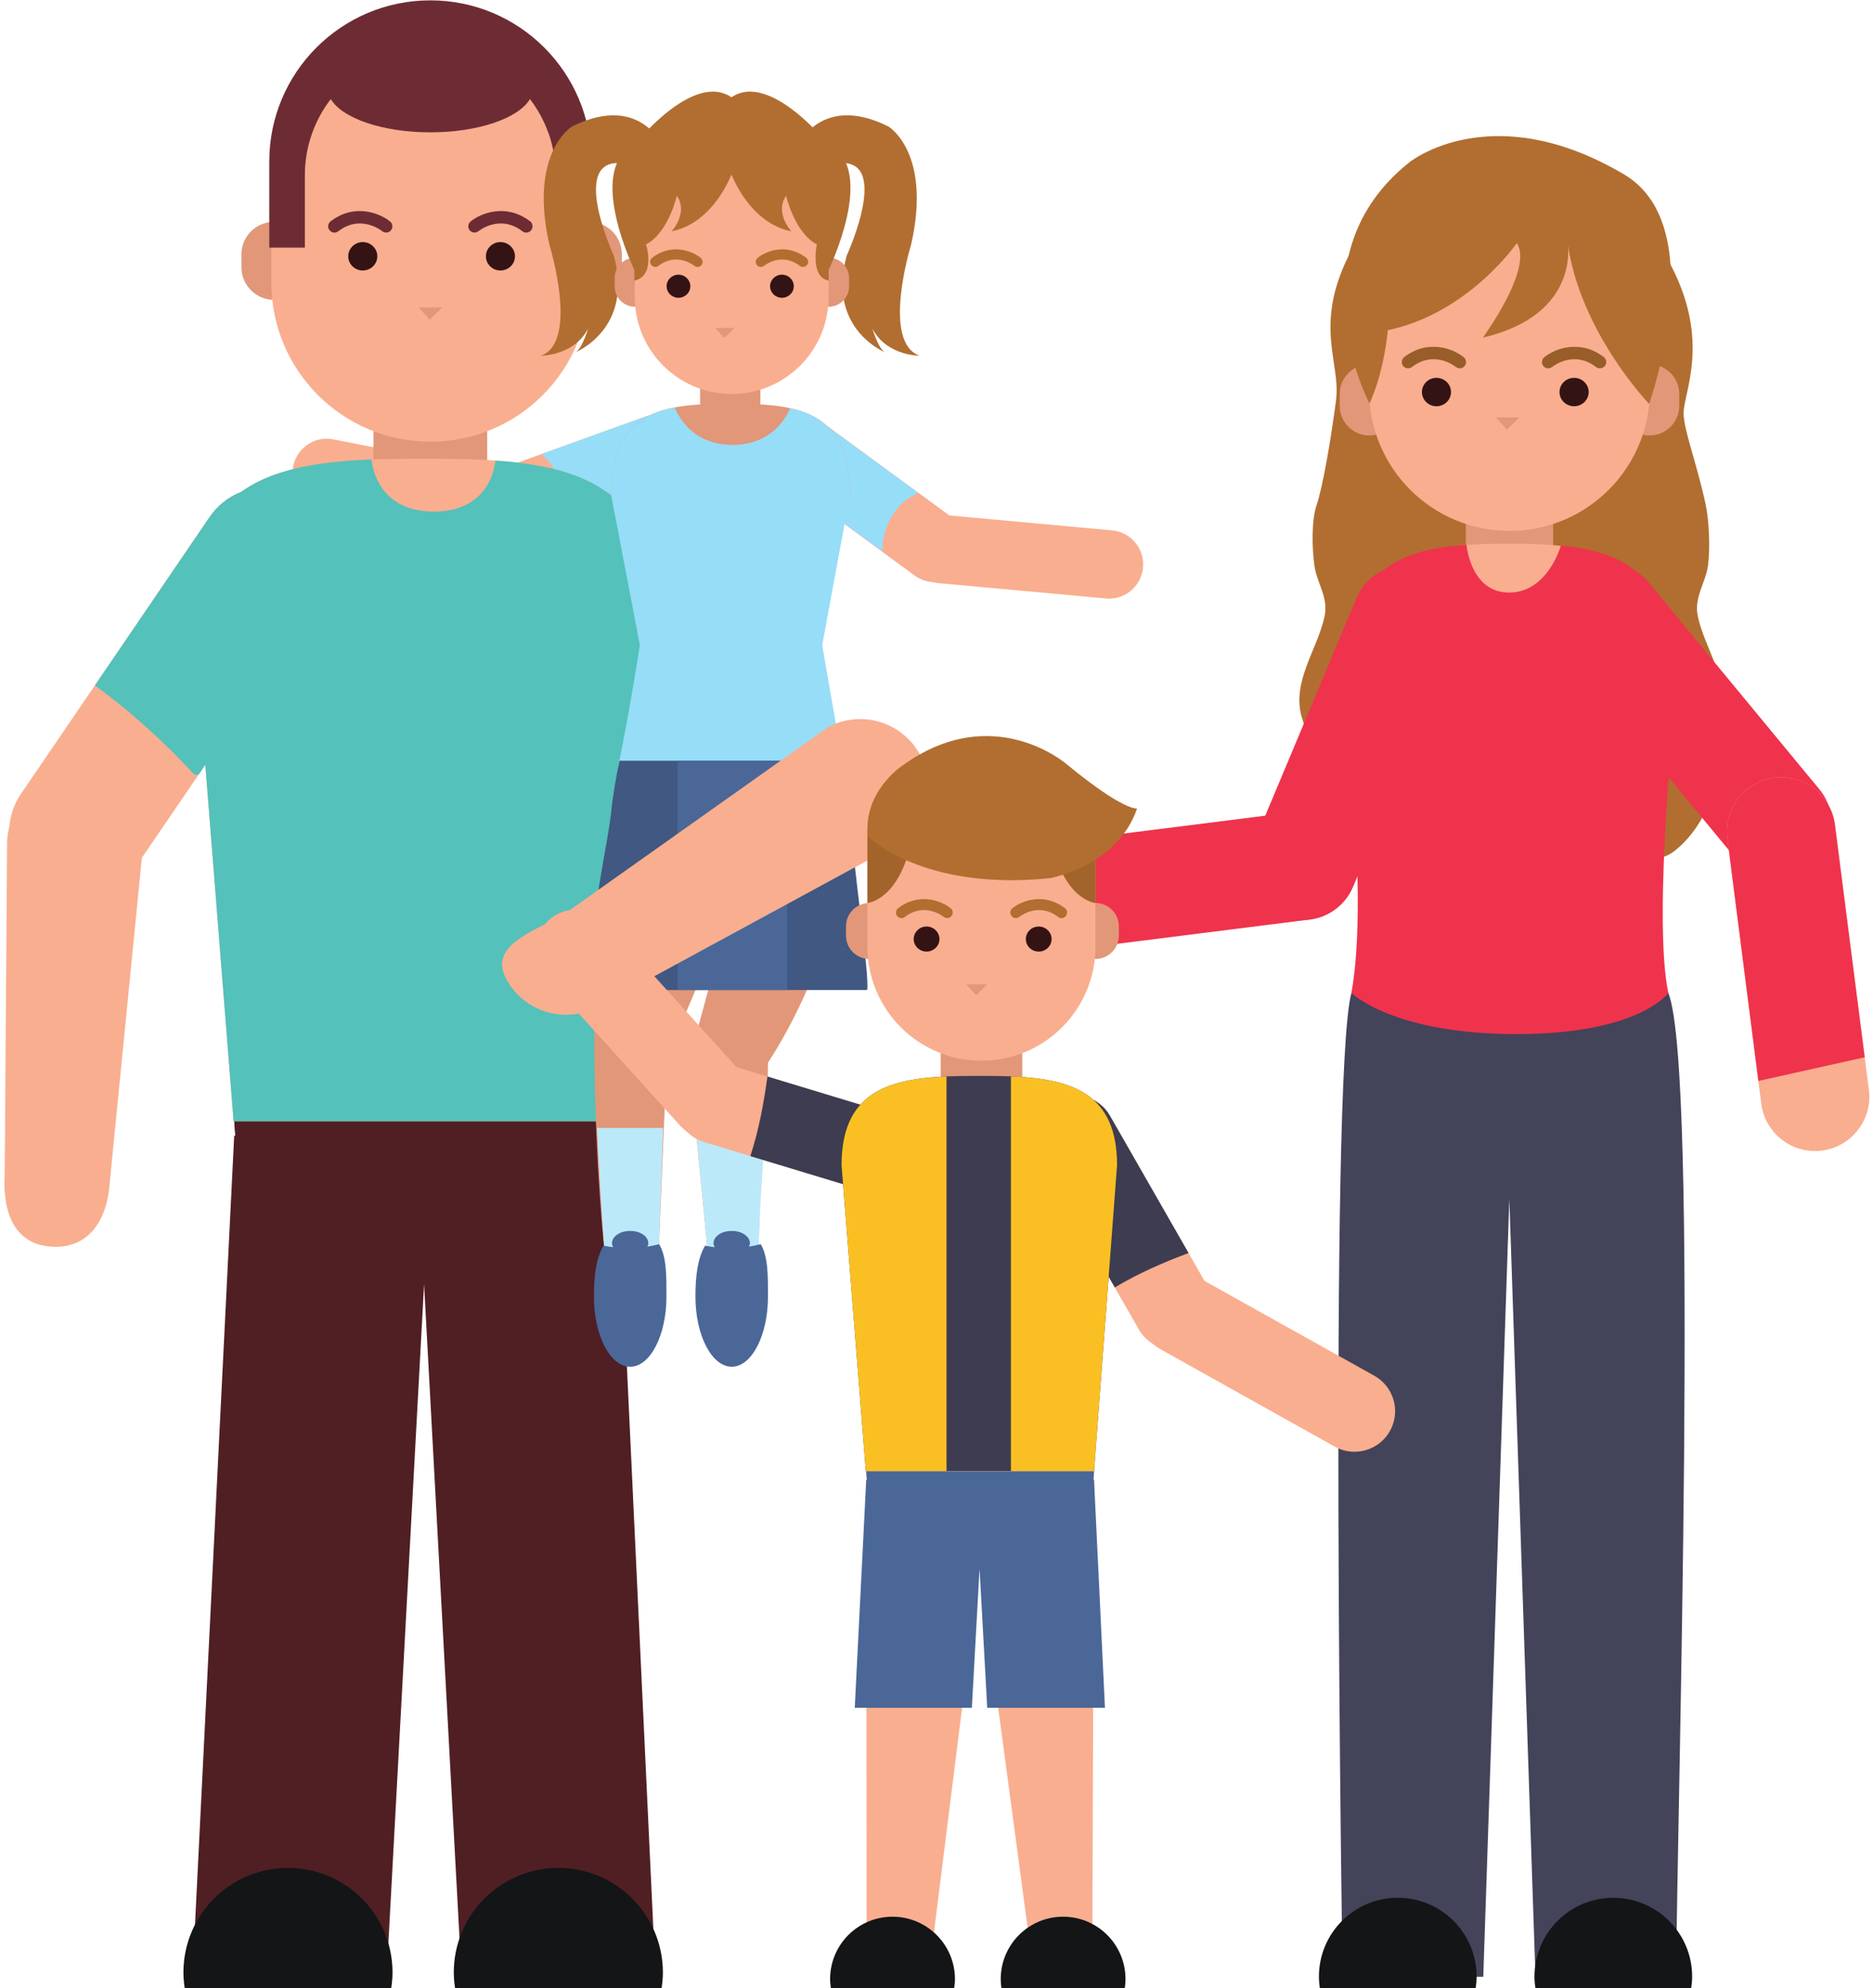 <?xml version="1.0" encoding="UTF-8"?><svg xmlns="http://www.w3.org/2000/svg" xmlns:xlink="http://www.w3.org/1999/xlink" height="256.3" preserveAspectRatio="xMidYMid meet" version="1.1" viewBox="91.8 84.4 241.5 256.3" width="241.5" zoomAndPan="magnify">
 <g id="surface1">
  <g><path d="m157.56 153.77c-2.29 0.83-4.81-0.36-5.64-2.65-0.83-2.28 0.36-4.82 2.65-5.64l20.42-7.37c2.29-0.83 4.82 0.36 5.64 2.65 0.83 2.29-0.36 4.81-2.65 5.64l-20.42 7.37" fill="#f9ae8f"/></g>
  <g><path d="m180.63 140.76c-0.82-2.29-3.35-3.48-5.64-2.65l-13.38 4.83c2.62 2.18 3.2 5.54 2.34 8.52l14.03-5.06c2.29-0.83 3.48-3.35 2.65-5.64" fill="#96ddf8"/></g>
  <g><path d="m133.08 149.68c-2.39-0.47-3.94-2.79-3.47-5.17 0.47-2.39 2.79-3.95 5.18-3.47l21.3 4.2c2.39 0.47 3.94 2.79 3.47 5.18s-2.79 3.94-5.18 3.47l-21.3-4.21" fill="#f9ae8f"/></g>
  <g><path d="m181.77 196.27c2.64 4.05 8.08 5.19 12.12 2.54 4.06-2.65 5.2-8.08 2.55-12.13l-23.61-36.13c-2.64-4.05-8.08-5.19-12.13-2.54-4.05 2.64-5.18 8.08-2.54 12.13l23.61 36.13" fill="#f9ae8f"/></g>
  <g><path d="m188.07 174.69l0.21-0.51-15.45-23.63c-2.64-4.05-8.08-5.19-12.13-2.54-4.05 2.64-5.18 8.08-2.54 12.13l14.36 21.98c4.94-2.97 10.14-5.46 15.55-7.43" fill="#54c1ba"/></g>
  <g><path d="m154.62 149.24h-14.67v-15.81h14.67v15.81" fill="#e29779"/></g>
  <g><path d="m131.32 118.85c0 2.32-1.88 4.2-4.2 4.2-2.31 0-4.19-1.88-4.19-4.2v-1.66c0-2.31 1.88-4.19 4.19-4.19 2.32 0 4.2 1.88 4.2 4.19v1.66" fill="#e29779"/></g>
  <g><path d="m171.98 118.85c0 2.32-1.88 4.2-4.19 4.2-2.32 0-4.2-1.88-4.2-4.2v-1.66c0-2.31 1.88-4.19 4.2-4.19 2.31 0 4.19 1.88 4.19 4.19v1.66" fill="#e29779"/></g>
  <g><path d="m167.78 120.84c0 11.32-9.17 20.5-20.49 20.5s-20.5-9.18-20.5-20.5v-15.68c0-11.324 9.18-20.5 20.5-20.5s20.49 9.176 20.49 20.5v15.68" fill="#f9ae8f"/></g>
  <g><path d="m159.66 114.39c-0.18 0-0.35-0.06-0.5-0.17-2.89-2.22-5.55-0.11-5.66-0.02-0.35 0.28-0.85 0.23-1.14-0.11-0.28-0.35-0.22-0.86 0.12-1.14 1.29-1.05 4.55-2.4 7.67-0.02 0.35 0.28 0.42 0.78 0.15 1.14-0.16 0.2-0.4 0.32-0.64 0.32" fill="#6d2c34"/></g>
  <g><path d="m158.2 117.44c0 1.01-0.84 1.83-1.88 1.83-1.03 0-1.87-0.82-1.87-1.83s0.84-1.83 1.87-1.83c1.04 0 1.88 0.82 1.88 1.83" fill="#341314"/></g>
  <g><path d="m134.92 114.39c0.17 0 0.34-0.06 0.49-0.17 2.89-2.22 5.55-0.11 5.66-0.02 0.35 0.28 0.86 0.23 1.14-0.11 0.28-0.35 0.23-0.86-0.12-1.14-1.29-1.05-4.55-2.4-7.66-0.02-0.36 0.28-0.42 0.78-0.15 1.14 0.16 0.2 0.4 0.32 0.64 0.32" fill="#6d2c34"/></g>
  <g><path d="m136.7 117.44c0 1.01 0.84 1.83 1.87 1.83 1.04 0 1.88-0.82 1.88-1.83s-0.84-1.83-1.88-1.83c-1.03 0-1.87 0.82-1.87 1.83" fill="#341314"/></g>
  <g><path d="m145.77 124.04h3.04l-1.59 1.58z" fill="#e29779"/></g>
  <g><path d="m147.29 84.445c-11.48 0-20.77 9.301-20.77 20.775v11.1h4.59v-9.34c0-3.69 1.25-7.085 3.34-9.808 1.46 2.465 6.64 4.288 12.84 4.288 6.19 0 11.38-1.823 12.84-4.292 2.08 2.727 3.33 6.122 3.33 9.812v9.34h4.6v-11.1c0-11.474-9.3-20.775-20.77-20.775" fill="#6d2c34"/></g>
  <g><path d="m171.23 228.96l4.97-66.14c0-17.89-12.95-19.28-28.93-19.28h-1.67c-15.98 0-28.93 1.39-28.93 19.28l5.25 66.14h49.31" fill="#f9ae8f"/></g>
  <g><path d="m94.516 186.72c-2.727 3.99-1.696 9.45 2.304 12.17 4 2.73 9.45 1.7 12.18-2.3l24.31-35.66c2.72-4 1.69-9.45-2.31-12.18s-9.45-1.7-12.18 2.31l-24.304 35.66" fill="#f9ae8f"/></g>
  <g><path d="m92.406 235.9c-0.277 4.83 1.262 8.94 6.098 9.22 4.826 0.27 7.176-3.56 7.456-8.39l4.25-42.95c0.27-4.83-3.42-8.98-8.25-9.25-4.831-0.28-8.972 3.42-9.245 8.25l-0.309 43.12" fill="#f9ae8f"/></g>
  <g><path d="m116.86 184.26h0.55l15.9-23.33c2.72-4 1.69-9.45-2.31-12.18s-9.45-1.7-12.18 2.31l-14.78 21.69c4.63 3.42 8.92 7.27 12.82 11.51" fill="#54c1ba"/></g>
  <g><path d="m171.23 228.96l4.97-66.14c0-14.63-8.65-18.23-20.54-19.05 0 0-0.29 6.58-7.94 6.58s-8.01-6.72-8.01-6.72c-13.15 0.52-23.04 3.55-23.04 19.19l5.25 66.14h49.31" fill="#54c1ba"/></g>
  <g><path d="m171.23 228.96h-49.23c0.02 0.66 0.08 1.27 0.14 1.89l-0.14-0.09-5.21 104.83h25.05l4.64-85.64 4.64 85.64h25.04l-4.93-104.83-0.14 0.09c0.05-0.62 0.12-1.23 0.14-1.89" fill="#501f23"/></g>
  <g><path d="m177.1 340.73c0.1-0.67 0.17-1.35 0.17-2.04 0-7.45-6.04-13.49-13.48-13.49-7.45 0-13.48 6.04-13.48 13.49 0 0.69 0.07 1.37 0.17 2.04h26.62" fill="#131517"/></g>
  <g><path d="m142.24 340.73c0.1-0.67 0.17-1.35 0.17-2.04 0-7.45-6.03-13.49-13.48-13.49s-13.48 6.04-13.48 13.49c0 0.69 0.07 1.37 0.17 2.04h26.62" fill="#131517"/></g>
  <g><path d="m222.73 207.36c-3.6 0.46-6.88-2.09-7.33-5.68s2.09-6.87 5.68-7.32l32.03-4.04c3.6-0.45 6.88 2.09 7.33 5.68s-2.09 6.88-5.68 7.33l-32.03 4.03" fill="#f9ae8f"/></g>
  <g><path d="m310.69 163.73c-0.46-2.35 1.02-4.2 1.33-6.39 0.3-2.14 0.16-5.73-0.29-7.87-1.12-5.25-2.85-9.66-2.85-11.82 0-2.67 3.52-9.27-1.69-19.15-1.23-2.34-2.97 5.2-3.59 2.84h-1.18c-2.97 0-6.11 0.06-8.72 1.48-4.27 2.32-6.11 6.57-7.05 11.08-0.94-4.51-2.78-8.76-7.05-11.08-2.61-1.42-5.75-1.48-8.72-1.48h-1.18c-0.62 2.36-2.82-6.36-4-3.99-4.53 9.1-1.01 13.83-1.63 18.6-0.61 4.78-1.71 11.24-2.5 13.52-0.71 2.07-0.59 5.73-0.29 7.87 0.31 2.19 1.79 4.04 1.33 6.39-0.84 4.26-4.31 8.5-2.97 13.11 0.72 2.46 1.67 3.79 1.52 6.41-0.12 2.05-0.45 3.78 0.42 5.7 0.87 1.91 2.43 3.97 4.12 5.22 1.4 1.06 2.28 0.76 3.96 1.02 2.81 0.42 6.88 3.95 9.25 1.38 1.15-1.25 4.24 0.94 7.52 0.93 3.3 0 6.8-2.19 7.96-0.93 2.37 2.57 6.44-0.96 9.25-1.38 1.68-0.26 2.56 0.04 3.97-1.02 1.68-1.25 3.24-3.31 4.11-5.22 0.87-1.92 0.54-3.65 0.42-5.7-0.15-2.62 0.81-3.95 1.52-6.41 1.34-4.61-2.13-8.85-2.97-13.11" fill="#b16e30"/></g>
  <g><path d="m272.19 136.71c0 2.11-1.71 3.83-3.83 3.83-2.11 0-3.82-1.72-3.82-3.83v-1.52c0-2.11 1.71-3.82 3.82-3.82 2.12 0 3.83 1.71 3.83 3.82v1.52" fill="#e29779"/></g>
  <g><path d="m308.32 136.71c0 2.11-1.71 3.83-3.83 3.83-2.11 0-3.83-1.72-3.83-3.83v-1.52c0-2.11 1.72-3.82 3.83-3.82 2.12 0 3.83 1.71 3.83 3.82v1.52" fill="#e29779"/></g>
  <g><path d="m292.06 158.95h-11.26v-12.13h11.26v12.13" fill="#e29779"/></g>
  <g><path d="m304.53 134.74c0 10-8.1 18.1-18.1 18.1s-18.1-8.1-18.1-18.1v-13.85c0-9.99 8.1-18.09 18.1-18.09s18.1 8.1 18.1 18.09v13.85" fill="#f9ae8f"/></g>
  <g><path d="m301.23 106.9c11.35 6.73 3.2 29.56 3.2 29.56s-8.88-9.2-10.5-20.72c0 0 1.71 9.21-10.94 12.19 0 0 6.56-8.93 4.38-12.19 0 0-6.17 9.02-16.63 11.23 0 0-0.44 5.33-2.36 9.43 0 0-10.12-19.03 5.2-31.12 0 0 10.58-8.491 27.65 1.62" fill="#b16e30"/></g>
  <g><path d="m266.27 198.7c-1.49 3.57-5.59 5.25-9.15 3.75-3.57-1.49-5.24-5.59-3.75-9.16l13.33-31.77c1.49-3.57 5.59-5.25 9.16-3.75 3.56 1.49 5.24 5.59 3.74 9.16l-13.33 31.77" fill="#ef334c"/></g>
  <g><path d="m266.68 195.13c-0.49-3.83-3.99-6.55-7.82-6.07l-29.1 3.67-0.72 14.2 31.57-3.98c3.83-0.49 6.55-3.99 6.07-7.82" fill="#ef334c"/></g>
  <g><path d="m306.91 212.41c-3.99-9.82-7.64 1.98-20.26 1.98s-17.65-12.49-20.6-1.98c-2.94 10.51-1.14 126.82-1.14 126.82h18.14l3.36-100.27 3.37 100.27h18.14c0.08-19.89 2.98-117-1.01-126.82" fill="#43435a"/></g>
  <g><path d="m315.6 195.07c2.46 2.98 6.87 3.4 9.85 0.94s3.4-6.87 0.94-9.85l-21.94-26.57c-2.46-2.98-6.87-3.4-9.85-0.94s-3.4 6.87-0.94 9.85l21.94 26.57" fill="#ef334c"/></g>
  <g><path d="m306.58 171.94c-0.43-16.11-9.04-17.44-19.63-17.44h-1.14c-10.58 0-19.2 1.33-19.62 17.44h40.39" fill="#f9ae8f"/></g>
  <g><path d="m266.05 212.41s5.35 5.3 21.26 5.3c15.9 0 19.6-5.3 19.6-5.3-2.09-9.87 1.04-39.24 1.04-39.24 0-14.16-6.27-17.64-14.89-18.44 0 0-1.67 6.06-6.68 6.06-5 0-5.49-6.15-5.49-6.15-9.21 0.59-16.07 3.73-16.07 18.53 0 0 3.63 25.81 1.23 39.24" fill="#ef334c"/></g>
  <g><path d="m318.89 226.67c0.49 3.84 3.99 6.55 7.83 6.06 3.83-0.5 6.54-4 6.05-7.84l-4.38-34.18c-0.49-3.83-4-6.53-7.83-6.05-3.83 0.5-6.54 4-6.04 7.83l4.37 34.18" fill="#f9ae8f"/></g>
  <g><path d="m332.23 220.7l-3.84-29.99c-0.49-3.83-4-6.53-7.83-6.05-3.83 0.5-6.54 4-6.04 7.83l4 31.26 13.71-3.05" fill="#ef334c"/></g>
  <g><path d="m309.85 340.75c0.08-0.5 0.13-1.01 0.13-1.54 0-5.61-4.55-10.16-10.17-10.16-5.61 0-10.16 4.55-10.16 10.16 0 0.53 0.05 1.04 0.13 1.54h20.07" fill="#131517"/></g>
  <g><path d="m282.06 340.75c0.08-0.5 0.13-1.01 0.13-1.54 0-5.61-4.55-10.16-10.17-10.16-5.61 0-10.16 4.55-10.16 10.16 0 0.53 0.05 1.04 0.12 1.54h20.08" fill="#131517"/></g>
  <g><path d="m298.09 131.88c-0.17 0-0.34-0.05-0.49-0.16-2.89-2.22-5.55-0.11-5.66-0.02-0.35 0.28-0.85 0.23-1.14-0.11-0.28-0.35-0.23-0.86 0.12-1.14 1.29-1.05 4.55-2.4 7.67-0.02 0.35 0.28 0.42 0.78 0.14 1.14-0.16 0.2-0.39 0.31-0.64 0.31" fill="#985d28"/></g>
  <g><path d="m296.64 134.94c0 1.01-0.84 1.83-1.88 1.83s-1.88-0.82-1.88-1.83 0.84-1.83 1.88-1.83 1.88 0.82 1.88 1.83" fill="#341314"/></g>
  <g><path d="m273.36 131.88c0.17 0 0.34-0.05 0.48-0.16 2.9-2.22 5.56-0.11 5.67-0.02 0.35 0.28 0.85 0.23 1.13-0.11 0.29-0.35 0.24-0.86-0.11-1.14-1.29-1.05-4.55-2.4-7.67-0.02-0.35 0.28-0.42 0.78-0.15 1.14 0.16 0.2 0.4 0.31 0.65 0.31" fill="#985d28"/></g>
  <g><path d="m275.14 134.94c0 1.01 0.84 1.83 1.87 1.83 1.04 0 1.88-0.82 1.88-1.83s-0.84-1.83-1.88-1.83c-1.03 0-1.87 0.82-1.87 1.83" fill="#341314"/></g>
  <g><path d="m284.66 138.21h3.04l-1.59 1.59z" fill="#e29779"/></g>
  <g><path d="m238.64 255.78c1.43 2.5 4.63 3.37 7.13 1.93 2.51-1.43 3.37-4.62 1.94-7.13l-12.8-22.35c-1.43-2.5-4.63-3.37-7.13-1.94-2.51 1.44-3.38 4.64-1.94 7.14l12.8 22.35" fill="#f9ae8f"/></g>
  <g><path d="m263.9 270.89c2.52 1.41 5.71 0.5 7.12-2.02s0.5-5.71-2.02-7.12l-22.48-12.55c-2.52-1.41-5.71-0.51-7.12 2.01s-0.51 5.71 2.02 7.12l22.48 12.56" fill="#f9ae8f"/></g>
  <g><path d="m227.78 226.29c-2.51 1.44-3.38 4.64-1.94 7.14l9.7 16.94c3.04-1.83 6.24-3.21 9.51-4.44l-10.14-17.7c-1.43-2.5-4.63-3.37-7.13-1.94" fill="#3d3c50"/></g>
  <g><path d="m189.84 139.37h-7.77v-8.37h7.77v8.37" fill="#e29779"/></g>
  <g><path d="m194.24 103.96s2.88-7.847 12.12-3.25c0 0 5.62 3.36 2.91 15.25 0 0-3.87 12.52 1.1 14.3 0 0-6.32 0.04-6.89-6.38 0 0 1.25 5.63 2.56 6 0 0-7.71-3-5.06-12.55 0 0 6.48-14.07-2.37-11.63l-4.37-1.74" fill="#b16e30"/></g>
  <g><path d="m177.67 103.96s-2.88-7.847-12.12-3.25c0 0-5.61 3.36-2.91 15.25 0 0 3.87 12.52-1.1 14.3 0 0 6.32 0.04 6.9-6.38 0 0-1.26 5.63-2.57 6 0 0 7.72-3 5.06-12.55 0 0-6.48-14.07 2.37-11.63l4.37-1.74" fill="#b16e30"/></g>
  <g><path d="m176.33 121.3c0 1.47-1.18 2.65-2.64 2.65s-2.64-1.18-2.64-2.65v-1.04c0-1.46 1.18-2.64 2.64-2.64s2.64 1.18 2.64 2.64v1.04" fill="#e29779"/></g>
  <g><path d="m201.28 121.3c0 1.47-1.18 2.65-2.64 2.65s-2.64-1.18-2.64-2.65v-1.04c0-1.46 1.18-2.64 2.64-2.64s2.64 1.18 2.64 2.64v1.04" fill="#e29779"/></g>
  <g><path d="m198.64 122.69c0 6.9-5.6 12.5-12.5 12.5s-12.5-5.6-12.5-12.5v-9.57c0-6.9 5.6-12.49 12.5-12.49s12.5 5.59 12.5 12.49v9.57" fill="#f9ae8f"/></g>
  <g><path d="m198.64 103.08s-7.55-9.529-12.53-6.139c-4.97-3.39-12.52 6.139-12.52 6.139-6.34 3.08 0 16.11 0 16.11v1.39c2.8-0.62 1.51-4.67 1.51-4.67 2.88-1.5 3.97-6.27 3.97-6.27 1.52 2.19-0.67 4.58-0.67 4.58 4.51-0.91 6.85-5.27 7.71-7.31 0.87 2.04 3.21 6.4 7.72 7.31 0 0-2.19-2.39-0.67-4.58 0 0 1.09 4.77 3.97 6.27 0 0-0.93 4.19 1.51 4.67v-1.39s6.34-13.03 0-16.11" fill="#b16e30"/></g>
  <g><path d="m195.34 118.81c-0.14 0-0.28-0.04-0.4-0.13-2.36-1.81-4.53-0.09-4.62-0.02-0.28 0.23-0.7 0.2-0.93-0.09-0.23-0.28-0.19-0.7 0.1-0.93 1.05-0.85 3.71-1.96 6.25-0.01 0.29 0.22 0.35 0.64 0.12 0.92-0.13 0.17-0.32 0.26-0.52 0.26" fill="#b16e30"/></g>
  <g><path d="m194.15 121.3c0 0.82-0.68 1.49-1.53 1.49-0.84 0-1.53-0.67-1.53-1.49s0.69-1.49 1.53-1.49c0.85 0 1.53 0.67 1.53 1.49" fill="#341314"/></g>
  <g><path d="m176.3 118.81c0.13 0 0.27-0.04 0.39-0.13 2.36-1.81 4.54-0.09 4.63-0.02 0.28 0.23 0.69 0.2 0.92-0.09 0.23-0.28 0.19-0.7-0.1-0.93-1.05-0.85-3.71-1.96-6.25-0.01-0.29 0.22-0.34 0.64-0.12 0.92 0.13 0.17 0.32 0.26 0.53 0.26" fill="#b16e30"/></g>
  <g><path d="m177.75 121.3c0 0.82 0.68 1.49 1.53 1.49 0.84 0 1.53-0.67 1.53-1.49s-0.69-1.49-1.53-1.49c-0.85 0-1.53 0.67-1.53 1.49" fill="#341314"/></g>
  <g><path d="m184.01 126.68h2.48l-1.3 1.3z" fill="#e29779"/></g>
  <g><path d="m209.75 158.56c1.96 1.44 4.72 1.01 6.16-0.95s1.02-4.72-0.95-6.16l-17.51-12.84c-1.96-1.44-4.72-1.01-6.16 0.95s-1.02 4.72 0.95 6.16l17.51 12.84" fill="#ef334c"/></g>
  <g><path d="m234.39 161.55c2.42 0.23 4.57-1.56 4.79-3.98 0.22-2.43-1.56-4.57-3.99-4.8l-21.62-1.98c-2.43-0.22-4.57 1.57-4.79 3.99-0.23 2.43 1.56 4.57 3.99 4.79l21.62 1.98" fill="#f9ae8f"/></g>
  <g><path d="m209.75 158.56c1.96 1.44 4.72 1.01 6.16-0.95s1.02-4.72-0.95-6.16l-17.51-12.84c-1.96-1.44-4.72-1.01-6.16 0.95s-1.02 4.72 0.95 6.16l17.51 12.84" fill="#f9ae8f"/></g>
  <g><path d="m192.57 140.51c1.43-1.96 4.19-2.39 6.16-0.96l11.48 8.39c-3.12 1.36-4.62 4.43-4.64 7.53l-12.04-8.8c-1.97-1.43-2.4-4.19-0.96-6.16" fill="#96ddf8"/></g>
  <g><path d="m195.85 167.55l5.53-19.32c0-10.92-6.7-11.77-14.95-11.77h-0.87c-8.26 0-14.96 0.85-14.96 11.77l5.69 19.32s-2.77 11.31-3.83 21.85c-0.51 5.14-4.17 16.44-4.03 30.74 0.14 15.05 1.33 25.73 1.33 25.73h6.97l1.05-25.14 8.23-19.37-5.36 19.78 2.44 24.98 6.53 0.39c0.07-12.53 1.15-17.63 1.2-25.11 6.59-10.1 10.98-24.43 10.56-32.27-0.51-9.56-5.53-21.58-5.53-21.58" fill="#e29779"/></g>
  <g><path d="m181.5 229.81l1.59 16.31 6.53 0.39c0.03-5.93 0.63-12.14 0.84-16.93l-8.96 0.23" fill="#bce9fa"/></g>
  <g><path d="m168.79 229.81c0.4 9.2 0.97 16.06 0.97 16.06h6.97l0.58-16.06h-8.52" fill="#bce9fa"/></g>
  <g><path d="m201.38 148.23c0-7.44-3.11-10.19-7.7-11.2-1.16 2.67-3.63 4.73-7.42 4.73-3.85 0-6.33-2.11-7.46-4.83-4.86 0.92-8.2 3.6-8.2 11.3l3.7 19.32s-1.11 7.4-2.82 15.85h29.16c-1.53-8.04-2.82-15.85-2.82-15.85l3.56-19.32" fill="#96ddf8"/></g>
  <g><path d="m184.27 212.03h19.33c0.39-1.55-1.88-16.48-2.22-22.9-0.11-2.15-0.47-4.42-0.93-6.66h-28.77c-0.46 2.17-0.86 4.42-1.08 6.66-0.37 3.72-2.56 12.64-3 22.9h16.67" fill="#405882"/></g>
  <g><path d="m193.29 182.47h-14.12v29.56h14.12v-29.56" fill="#4a6798"/></g>
  <g><path d="m176.79 244.79c-0.48 0.13-0.99 0.23-1.52 0.32 0.06-0.14 0.12-0.28 0.12-0.43 0-0.88-1.01-1.59-2.27-1.59h-0.14c-1.25 0-2.27 0.71-2.27 1.59 0 0.18 0.07 0.34 0.14 0.5-0.42-0.05-0.84-0.11-1.24-0.2-0.95 1.65-1.23 3.88-1.23 6.57 0 4.99 2.09 9.04 4.67 9.04 2.59 0 4.68-4.05 4.68-9.04 0-2.71 0.03-5.11-0.94-6.76" fill="#4a6798"/></g>
  <g><path d="m189.89 244.79c-0.49 0.13-1 0.23-1.52 0.32 0.06-0.14 0.12-0.28 0.12-0.43 0-0.88-1.02-1.59-2.27-1.59h-0.15c-1.25 0-2.27 0.71-2.27 1.59 0 0.18 0.07 0.34 0.15 0.5-0.43-0.05-0.84-0.11-1.24-0.2-0.96 1.65-1.24 3.88-1.24 6.57 0 4.99 2.1 9.04 4.68 9.04s4.67-4.05 4.67-9.04c0-2.71 0.03-5.11-0.93-6.76" fill="#4a6798"/></g>
  <g><path d="m206.9 193.56c4.25-2.31 5.83-7.63 3.52-11.88s-7.63-5.83-11.89-3.52l-34.13 24.18c-4.25 2.31-9.62 4.05-7.31 8.3s7.63 5.83 11.88 3.52l37.93-20.6" fill="#f9ae8f"/></g>
  <g><path d="m223.61 226.81h-10.52v-11.34h10.52v11.34" fill="#e29779"/></g>
  <g><path d="m206.89 205.01c0 1.66-1.34 3.01-3.01 3.01-1.66 0-3-1.35-3-3.01v-1.19c0-1.66 1.34-3.01 3-3.01 1.67 0 3.01 1.35 3.01 3.01v1.19" fill="#e29779"/></g>
  <g><path d="m236.06 205.01c0 1.66-1.34 3.01-3.01 3.01-1.66 0-3-1.35-3-3.01v-1.19c0-1.66 1.34-3.01 3-3.01 1.67 0 3.01 1.35 3.01 3.01v1.19" fill="#e29779"/></g>
  <g><path d="m233.05 206.43c0 8.12-6.58 14.71-14.7 14.71s-14.71-6.59-14.71-14.71v-11.25c0-8.12 6.59-14.7 14.71-14.7s14.7 6.58 14.7 14.7v11.25" fill="#f9ae8f"/></g>
  <g><path d="m203.64 191.86v8.95s4.12-0.32 5.71-8.16c-5.96-7.67-5.71-0.79-5.71-0.79" fill="#a3642b"/></g>
  <g><path d="m233.05 191.86v8.95s-4.11-0.32-5.7-8.16c5.95-7.67 5.7-0.79 5.7-0.79" fill="#a3642b"/></g>
  <g><path d="m203.7 192.23s7 7.07 23.46 5.38c0 0 8.73-1.52 11.25-8.99 0 0-1.66 0.4-9.06-5.69 0 0-9.53-8.33-21.24 0.2 0 0-5.05 3.32-4.41 9.1" fill="#b16e30"/></g>
  <g><path d="m228.67 202.76c-0.15 0-0.3-0.05-0.43-0.15-2.56-1.96-4.91-0.09-5.01-0.01-0.3 0.25-0.75 0.2-1-0.11-0.25-0.3-0.21-0.75 0.1-1 1.14-0.93 4.02-2.12 6.78-0.01 0.31 0.23 0.37 0.68 0.13 1-0.14 0.18-0.35 0.28-0.57 0.28" fill="#b16e30"/></g>
  <g><path d="m227.39 205.46c0 0.89-0.75 1.61-1.66 1.61-0.92 0-1.66-0.72-1.66-1.61s0.74-1.62 1.66-1.62c0.91 0 1.66 0.73 1.66 1.62" fill="#341314"/></g>
  <g><path d="m208.04 202.76c0.14 0 0.3-0.05 0.42-0.15 2.57-1.96 4.92-0.09 5.02-0.01 0.3 0.25 0.75 0.2 1-0.11 0.25-0.3 0.2-0.75-0.1-1-1.15-0.93-4.03-2.12-6.78-0.01-0.31 0.23-0.37 0.68-0.13 1 0.14 0.18 0.35 0.28 0.57 0.28" fill="#b16e30"/></g>
  <g><path d="m209.61 205.46c0 0.89 0.74 1.61 1.66 1.61 0.91 0 1.66-0.72 1.66-1.61s-0.75-1.62-1.66-1.62c-0.92 0-1.66 0.73-1.66 1.62" fill="#341314"/></g>
  <g><path d="m216.39 211.29h2.69l-1.4 1.41z" fill="#e29779"/></g>
  <g><path d="m182.59 231.63c-2.77-0.83-4.33-3.75-3.49-6.52 0.83-2.76 3.75-4.32 6.51-3.49l24.65 7.47c2.76 0.84 4.33 3.75 3.49 6.52-0.84 2.76-3.75 4.32-6.52 3.49l-24.64-7.47" fill="#f9ae8f"/></g>
  <g><path d="m213.75 235.61c-0.84 2.76-3.75 4.32-6.52 3.48l-18.68-5.65c1.09-3.37 1.73-6.8 2.2-10.26l19.51 5.91c2.76 0.84 4.33 3.75 3.49 6.52" fill="#3d3c50"/></g>
  <g><path d="m162.2 210.39c-1.94-2.14-1.77-5.44 0.37-7.38s5.45-1.77 7.39 0.37l17.27 19.1c1.94 2.14 1.77 5.44-0.37 7.38s-5.45 1.77-7.38-0.37l-17.28-19.1" fill="#f9ae8f"/></g>
  <g><path d="m232.86 274.07l2.97-39.46c0-10.68-7.72-11.51-17.26-11.51h-1c-9.53 0-17.26 0.83-17.26 11.51l3.13 39.46h29.42" fill="#3d3c50"/></g>
  <g><path d="m213.84 223.17c-7.74 0.34-13.53 2.2-13.53 11.44l3.13 39.46h10.4v-50.9" fill="#fac023"/></g>
  <g><path d="m222.15 223.16v50.91h10.71l2.97-39.46c0-9.3-5.86-11.13-13.68-11.45" fill="#fac023"/></g>
  <g><path d="m232.86 274.07h-29.37c0.01 0.39 0.05 0.76 0.08 1.13l-0.08-0.06 0.05 62.55 8.11 0.4 6.45-51.49 6.84 51.09 7.69 0.4 0.23-62.95-0.08 0.06c0.03-0.37 0.07-0.74 0.08-1.13" fill="#f9ae8f"/></g>
  <g><path d="m202.01 304.56h15.1l0.99-17.96 0.99 17.96h15.18l-1.41-29.42-0.08 0.06c0.03-0.37 0.07-0.74 0.08-1.13h-29.37c0.01 0.39 0.05 0.76 0.08 1.13l-0.08-0.06-1.48 29.42" fill="#4a6798"/></g>
  <g><path d="m236.82 340.75c0.06-0.39 0.1-0.8 0.1-1.21 0-4.45-3.6-8.05-8.05-8.05-4.44 0-8.04 3.6-8.04 8.05 0 0.41 0.04 0.82 0.1 1.21h15.89" fill="#131517"/></g>
  <g><path d="m214.82 340.75c0.06-0.39 0.11-0.8 0.11-1.21 0-4.45-3.61-8.05-8.05-8.05-4.45 0-8.05 3.6-8.05 8.05 0 0.41 0.05 0.82 0.11 1.21h15.88" fill="#131517"/></g>
 </g>
</svg>